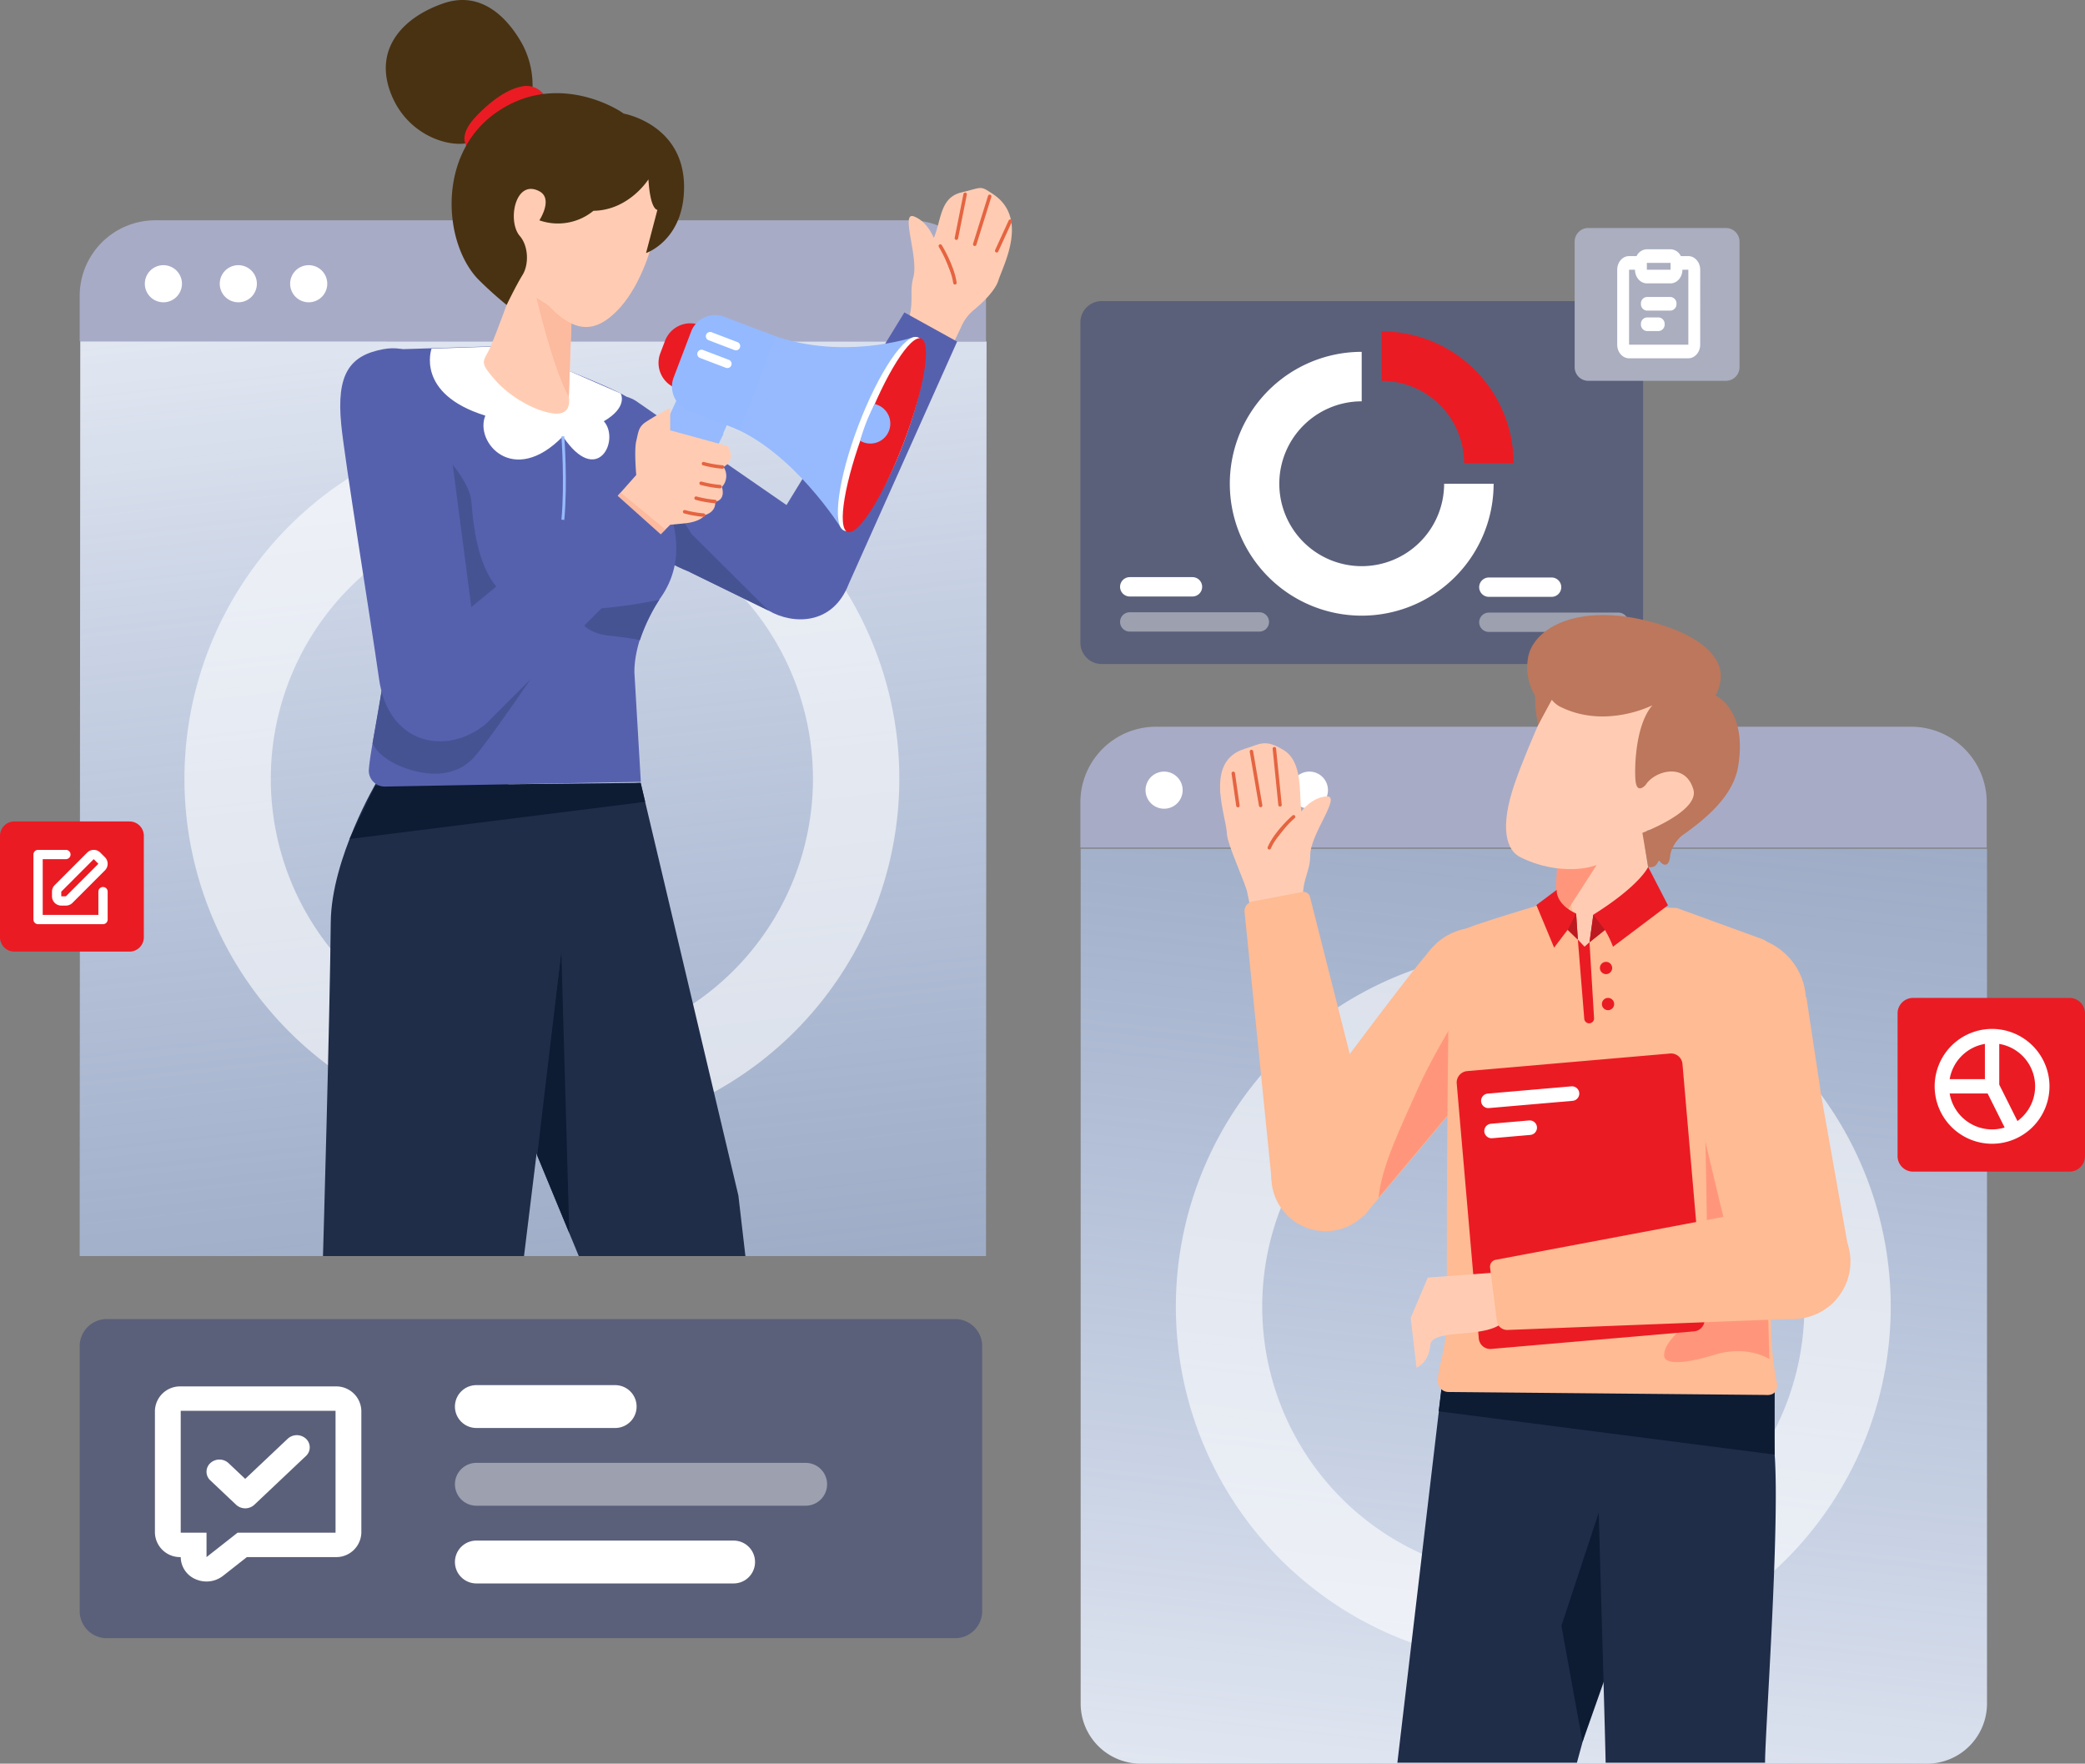 <svg xmlns="http://www.w3.org/2000/svg" xmlns:xlink="http://www.w3.org/1999/xlink" width="724.169" height="612.531" viewBox="0 0 724.169 612.531">
  <rect x="0" y="0" width="724.169" height="612.531" fill="#808080" stroke="none"/>
  <defs>
    <linearGradient id="linear-gradient" x1="0.448" y1="-0.408" x2="0.682" y2="1.712" gradientUnits="objectBoundingBox">
      <stop offset="0" stop-color="#fff"/>
      <stop offset="1" stop-color="#94b9ff" stop-opacity="0.349"/>
    </linearGradient>
    <linearGradient id="linear-gradient-2" x1="0.448" y1="1.408" x2="0.682" y2="-0.712" xlink:href="#linear-gradient"/>
    <linearGradient id="linear-gradient-3" x1="0.589" y1="11.616" x2="0.121" y2="9.81" gradientUnits="objectBoundingBox">
      <stop offset="0" stop-color="#fff"/>
      <stop offset="1" stop-color="#94b9ff"/>
    </linearGradient>
    <linearGradient id="linear-gradient-4" x1="0.37" y1="29.246" x2="0.767" y2="27.144" xlink:href="#linear-gradient-3"/>
    <clipPath id="clip-path">
      <rect id="Rectangle_232" data-name="Rectangle 232" width="25.78" height="25.805" fill="#fff"/>
    </clipPath>
    <clipPath id="clip-path-2">
      <rect id="Rectangle_83" data-name="Rectangle 83" width="39.882" height="39.882" fill="#fff"/>
    </clipPath>
    <clipPath id="clip-path-3">
      <rect id="Rectangle_81" data-name="Rectangle 81" width="28.824" height="37.858" fill="#fff"/>
    </clipPath>
  </defs>
  <g id="Group_281" data-name="Group 281" transform="translate(-1032.71 -262.474)">
    <g id="LoginIllustration" transform="translate(1032.71 262.474)">
      <path id="Path_97" data-name="Path 97" d="M697.514,141.977H516.848a7.387,7.387,0,0,0-7.387,7.388V260.627a7.387,7.387,0,0,0,7.387,7.388H697.514a7.385,7.385,0,0,0,7.38-7.388V149.358a7.385,7.385,0,0,0-7.38-7.388Z" transform="translate(-134.22 -37.403)" fill="#5a607a"/>
      <path id="Path_98" data-name="Path 98" d="M666.032,214.8a37.218,37.218,0,1,1-37.225-37.225" transform="translate(-155.858 -46.785)" fill="none" stroke="#fff" stroke-miterlimit="10" stroke-width="17.19"/>
      <path id="Path_99" data-name="Path 99" d="M651.55,167.93a37.218,37.218,0,0,1,37.218,37.218" transform="translate(-171.655 -44.243)" fill="none" stroke="#eb1b23" stroke-miterlimit="10" stroke-width="17.19"/>
      <path id="Path_100" data-name="Path 100" d="M532.74,276.7h21.787" transform="translate(-140.354 -72.899)" fill="none" stroke="#fff" stroke-linecap="round" stroke-miterlimit="10" stroke-width="6.73"/>
      <path id="Path_101" data-name="Path 101" d="M532.74,293.26h45.018" transform="translate(-140.354 -77.262)" fill="none" stroke="#fff" stroke-linecap="round" stroke-miterlimit="10" stroke-width="6.73" opacity="0.4"/>
      <path id="Path_102" data-name="Path 102" d="M702.08,276.87h21.787" transform="translate(-184.967 -72.944)" fill="none" stroke="#fff" stroke-linecap="round" stroke-miterlimit="10" stroke-width="6.73"/>
      <path id="Path_103" data-name="Path 103" d="M702.08,293.42H747.1" transform="translate(-184.967 -77.304)" fill="none" stroke="#fff" stroke-linecap="round" stroke-miterlimit="10" stroke-width="6.73" opacity="0.4"/>
      <path id="Path_104" data-name="Path 104" d="M63.845,103.88H326.106a26.254,26.254,0,0,1,26.258,26.258v15.718H37.58V130.138A26.254,26.254,0,0,1,63.838,103.88Z" transform="translate(-9.901 -27.368)" fill="#a8abc6"/>
      <path id="Path_105" data-name="Path 105" d="M37.577,478.632H352.362l.191-317.665-314.776-.033-.207,317.7h0Z" transform="translate(-9.898 -42.385)" fill="url(#linear-gradient)"/>
      <path id="Path_215" data-name="Path 215" d="M37.577,160.88H352.362V457.766A20.872,20.872,0,0,1,331.5,478.632H58.436A20.872,20.872,0,0,1,37.57,457.766V160.88h0Z" transform="translate(337.769 133.898)" fill="url(#linear-gradient-2)"/>
      <path id="Path_106" data-name="Path 106" d="M216.488,437.357A109.148,109.148,0,1,0,107.34,328.208,109.147,109.147,0,0,0,216.488,437.357Z" transform="translate(-28.279 -57.713)" fill="none" stroke="#fff" stroke-miterlimit="10" stroke-width="30" opacity="0.6"/>
      <path id="Path_107" data-name="Path 107" d="M74.745,137.93a6.445,6.445,0,1,0-6.445-6.445A6.447,6.447,0,0,0,74.745,137.93Z" transform="translate(-17.994 -32.943)" fill="#fff"/>
      <path id="Path_108" data-name="Path 108" d="M110.075,137.93a6.445,6.445,0,1,0-6.445-6.445A6.447,6.447,0,0,0,110.075,137.93Z" transform="translate(-27.302 -32.943)" fill="#fff"/>
      <path id="Path_109" data-name="Path 109" d="M143.265,137.93a6.445,6.445,0,1,0-6.445-6.445A6.447,6.447,0,0,0,143.265,137.93Z" transform="translate(-36.046 -32.943)" fill="#fff"/>
      <path id="Path_110" data-name="Path 110" d="M535.735,342.68H798a26.254,26.254,0,0,1,26.258,26.258v15.718H509.47V368.938a26.254,26.254,0,0,1,26.265-26.258Z" transform="translate(-134.223 -90.282)" fill="#a8abc6"/>
      <path id="Path_112" data-name="Path 112" d="M706.318,685.487A109.148,109.148,0,1,0,597.17,576.338,109.151,109.151,0,0,0,706.318,685.487Z" transform="translate(-173.769 -122.519)" fill="none" stroke="#fff" stroke-miterlimit="10" stroke-width="30" opacity="0.6"/>
      <path id="Path_113" data-name="Path 113" d="M546.635,376.729a6.445,6.445,0,1,0-6.445-6.445A6.447,6.447,0,0,0,546.635,376.729Z" transform="translate(-142.316 -95.856)" fill="#fff"/>
      <path id="Path_114" data-name="Path 114" d="M581.965,376.729a6.445,6.445,0,1,0-6.445-6.445A6.447,6.447,0,0,0,581.965,376.729Z" transform="translate(-151.624 -95.856)" fill="#fff"/>
      <path id="Path_115" data-name="Path 115" d="M615.155,376.729a6.445,6.445,0,1,0-6.445-6.445A6.447,6.447,0,0,0,615.155,376.729Z" transform="translate(-160.368 -95.856)" fill="#fff"/>
      <path id="Path_116" data-name="Path 116" d="M674.459,652.68,658.94,784.16H721.3l35.59-130.7Z" transform="translate(-173.602 -171.953)" fill="#1f2d49"/>
      <path id="Path_117" data-name="Path 117" d="M743.636,791.23,736.3,750.867,750.839,706.8H773.37l-29.742,84.43Z" transform="translate(-193.983 -186.211)" fill="#0d1b33"/>
      <path id="Path_118" data-name="Path 118" d="M814.543,653.74a211.918,211.918,0,0,0,0,23.695c1.819,25.506-3.381,97.209-3.337,107.005H755.833c-.236-13.575-3.683-130.14-3.683-130.14Z" transform="translate(-198.158 -172.232)" fill="#1f2d49"/>
      <path id="Path_119" data-name="Path 119" d="M678.4,662.1l116.713,15.048V653.451l-115.527-.781-1.178,9.42Z" transform="translate(-178.729 -171.95)" fill="#0d1b33"/>
      <path id="Path_120" data-name="Path 120" d="M681.349,463.809c3.256-16.079-4.4-15.666-6.953-18.222,0,0-9.56-7.888-16.852-.538-7.711,7.778-51.934,68.189-51.934,68.189l27.672,25.448,5.2-6.209,13.471-16.064,14.407-17.176,1.79-1.952,19.437-22.015s-8.08-2.99-6.239-11.453Z" transform="translate(-159.552 -116.426)" fill="#febb94"/>
      <path id="Path_121" data-name="Path 121" d="M709.33,465.338a21.263,21.263,0,1,0-26.913,13.412A21.262,21.262,0,0,0,709.33,465.338Z" transform="translate(-175.962 -115.215)" fill="#febb94"/>
      <path id="Path_122" data-name="Path 122" d="M679.6,500.565c.56-3.359,1.672-10.083,2.872-16.211l6.386-29.653s-17.147,25.337-25.042,42.992C657.97,510.92,651.187,524.4,650.06,535.8l13.471-16.064,14.407-17.176,1.665-2Z" transform="translate(-171.262 -119.794)" fill="#ff967c"/>
      <path id="Path_123" data-name="Path 123" d="M604.352,410.84c-1.436-13.6,2.261-14.259,2.313-21.632.029-7.2,10.908-20.542,5.716-20.277s-8.831,5.23-8.831,5.23c-.773-6.467.53-17.22-6.084-21.279s-8.176-2.092-13.56-.479c-14.377,4.412-6.349,23.444-6.2,29.469.133,3.793,6.806,17.986,7.108,20.608l2.129,10.1,17.419-1.738Z" transform="translate(-151.576 -92.337)" fill="#ffccb3"/>
      <path id="Path_124" data-name="Path 124" d="M602.906,372.548,600.94,353.03Z" transform="translate(-158.321 -93.008)" fill="#e56441"/>
      <path id="Path_125" data-name="Path 125" d="M602.906,372.548,600.94,353.03" transform="translate(-158.321 -93.008)" fill="none" stroke="#e56441" stroke-linecap="round" stroke-width="1.2"/>
      <path id="Path_126" data-name="Path 126" d="M593.327,373.112l-3.2-18.752Z" transform="translate(-155.473 -93.359)" fill="#e56441"/>
      <path id="Path_127" data-name="Path 127" d="M593.327,373.112l-3.2-18.752" transform="translate(-155.473 -93.359)" fill="none" stroke="#e56441" stroke-linecap="round" stroke-width="1.2"/>
      <path id="Path_128" data-name="Path 128" d="M583.173,375.865,581.56,364.64Z" transform="translate(-153.215 -96.067)" fill="#e56441"/>
      <path id="Path_129" data-name="Path 129" d="M583.173,375.865,581.56,364.64" transform="translate(-153.215 -96.067)" fill="none" stroke="#e56441" stroke-linecap="round" stroke-width="1.2"/>
      <path id="Path_130" data-name="Path 130" d="M598.54,395.906c2.35-5.495,8.448-10.776,8.448-10.776Z" transform="translate(-157.689 -101.465)" fill="#e56441"/>
      <path id="Path_131" data-name="Path 131" d="M598.54,395.906c2.35-5.495,8.448-10.776,8.448-10.776" transform="translate(-157.689 -101.465)" fill="none" stroke="#e56441" stroke-linecap="round" stroke-width="1.2"/>
      <path id="Path_132" data-name="Path 132" d="M632.587,513.023l-23.01-90.831a2.277,2.277,0,0,0-1-1.3,2.315,2.315,0,0,0-1.62-.3L589.6,423.894a3.39,3.39,0,0,0-2.07,1.318,3.431,3.431,0,0,0-.648,2.364l9.56,94.432,36.135-8.986Z" transform="translate(-154.614 -110.797)" fill="#febb94"/>
      <path id="Path_133" data-name="Path 133" d="M618.371,567.082a18.841,18.841,0,1,0-18.841-18.841A18.838,18.838,0,0,0,618.371,567.082Z" transform="translate(-157.95 -139.474)" fill="#febb94"/>
      <path id="Path_134" data-name="Path 134" d="M715.1,426s-21.536,6.356-26.958,8.625S682.365,445.96,682,452.383c-.25,4.5-1.1,72.579-.773,115.387.074,9.141-1.635,14.945-2.725,20.027a20.426,20.426,0,0,0-.486,4.125,3.612,3.612,0,0,0,.265,1.422,3.879,3.879,0,0,0,.788,1.215,3.7,3.7,0,0,0,1.193.818,3.746,3.746,0,0,0,1.414.3l110.268,1.031s4.891.714,3.712-4.869a107.611,107.611,0,0,1-1.915-18.5c-1.1-44.458-1.311-118.908-1.79-122.436-.722-5.288,4.957-9.848-1.2-12.507l-29.734-10.82L715.1,426.007Z" transform="translate(-178.628 -112.233)" fill="#febb94"/>
      <path id="Path_135" data-name="Path 135" d="M798.294,491.584s1.672,61.619,1.318,82.161c-.214,12.8-14.849,18.222-14.893,25.632-.022,4.382,11.829,1.657,17.058-.052,11.763-3.83,19.5,1.37,19.5,1.37L818.144,488.41Z" transform="translate(-206.739 -128.675)" fill="#ff967c"/>
      <path id="Path_136" data-name="Path 136" d="M735.13,394.129l6.577,34.345,2.32,2.46s-.921,1.1,1.724-1.547c6.231-6.246,22.634-13.862,21.956-16.314-.972-3.513-3.793-25.4-3.793-25.4l-28.784,6.467Z" transform="translate(-193.674 -102.135)" fill="#ffccb3"/>
      <path id="Path_137" data-name="Path 137" d="M734.151,399.53h17.323L732.45,429.088l1.709-29.558Z" transform="translate(-192.968 -105.259)" fill="#ff967c"/>
      <path id="Path_138" data-name="Path 138" d="M778.451,362.875c5.06-12.536-10.4-14.127-13.074-14.289s-.884-20.446-.884-20.446-27.318-13.766-35.037-10.481c0,0-11.078,22.929-16.315,38.168s-2.976,23.444,2.526,25.661c7.292,3.683,16.867,4.854,23.717,3.16,12.2-3.012,19.938-12.75,19.938-12.75.206-.029.324-.044.324-.044s14.031,2.872,18.8-8.964Z" transform="translate(-187.102 -83.556)" fill="#ffccb3"/>
      <path id="Path_139" data-name="Path 139" d="M773.752,366.745c9.862-6.887,18.156-14.576,19.725-24.343,3.167-19.68-7.874-24.439-7.874-24.439,7.343-13.943-9.406-21.478-18.045-24.291-28.556-9.3-45.968.788-47.183,11.844a18.621,18.621,0,0,0,2.57,12.521A40.171,40.171,0,0,0,724,328.18l4.721-8.735a8.8,8.8,0,0,0,3.521,2.7c15.512,7.388,31.421-.8,31.421-.8-6.2,7.167-6.246,23.032-5.848,26.346.575,4.78,3.528,1.289,3.528,1.289,2.909-4.7,13.722-8.124,16.55,1.62,2.21,7.594-17.706,15.062-17.706,15.062l2,11.829c3.712.759,3.16-3.167,4.147-1.856s3.079,2.151,3.484-1.863,3.94-7.027,3.94-7.027h-.007Z" transform="translate(-189.746 -76.408)" fill="#bc775c"/>
      <path id="Path_140" data-name="Path 140" d="M761.029,496.765l-70.48,6.106a3.99,3.99,0,0,0-3.624,4.309l7.667,88.562a3.99,3.99,0,0,0,4.309,3.624l70.48-6.106A3.979,3.979,0,0,0,773,588.951l-7.667-88.562a3.99,3.99,0,0,0-4.309-3.624Z" transform="translate(-180.971 -130.873)" fill="#eb1b23"/>
      <path id="Path_141" data-name="Path 141" d="M701.84,518.179,730.9,515.66" transform="translate(-184.904 -135.854)" fill="none" stroke="#fff" stroke-linecap="round" stroke-miterlimit="10" stroke-width="5.05"/>
      <path id="Path_142" data-name="Path 142" d="M703.36,532.889l13.25-1.149" transform="translate(-185.305 -140.091)" fill="none" stroke="#fff" stroke-linecap="round" stroke-miterlimit="10" stroke-width="5.05"/>
      <path id="Path_143" data-name="Path 143" d="M822.135,463.277c-10.849-13.582-15.725-7.078-19.541-6.747,0,0-12.912,2.408-11.9,13.324,1.075,11.556,20.078,88.569,20.078,88.569l39.877-3-1.893-10.621-3.889-21.875-4.147-23.385-.376-2.784-4.662-30.766s-7.933,4.53-13.552-2.725Z" transform="translate(-208.3 -119.79)" fill="#febb94"/>
      <path id="Path_144" data-name="Path 144" d="M824.764,483.263a22.528,22.528,0,1,0-30.986-7.41A22.533,22.533,0,0,0,824.764,483.263Z" transform="translate(-208.248 -116.325)" fill="#febb94"/>
      <path id="Path_145" data-name="Path 145" d="M696.309,599.88l-25.146,1.871-5.944,14.016,2.033,17.309s4.331-1.76,4.773-7.888,20.469-1.775,25.7-8.5" transform="translate(-175.256 -158.043)" fill="#ffccb3"/>
      <path id="Path_146" data-name="Path 146" d="M802.085,569.09l-97.563,18.392a2.418,2.418,0,0,0-1.451.972,2.473,2.473,0,0,0-.427,1.694l2.364,18.568a3.646,3.646,0,0,0,1.26,2.276,3.6,3.6,0,0,0,2.46.84L809.222,607.9l-7.144-38.8Z" transform="translate(-185.112 -149.931)" fill="#febb94"/>
      <path id="Path_147" data-name="Path 147" d="M838.358,607.7a19.96,19.96,0,1,0-19.968-19.96A19.962,19.962,0,0,0,838.358,607.7Z" transform="translate(-215.61 -149.586)" fill="#febb94"/>
      <path id="Path_148" data-name="Path 148" d="M280.738,369.15l33.94,143.317,2.445,21.036h-57.87L220.99,440.948l7.071-69.346,52.685-2.453Z" transform="translate(-58.221 -97.255)" fill="#1f2d49"/>
      <path id="Path_149" data-name="Path 149" d="M253.33,519.531,261.7,448.72l2.769,97.754L253.33,519.531Z" transform="translate(-66.741 -118.219)" fill="#0d1b33"/>
      <path id="Path_150" data-name="Path 150" d="M171.04,368.54s-15.828,26.582-16.035,48.848c-.309,33.41-2.7,115.954-2.7,115.954h69.824L235.09,427.6l-18.708-59.056H171.04Z" transform="translate(-40.127 -97.095)" fill="#1f2d49"/>
      <path id="Path_151" data-name="Path 151" d="M265.943,369.15l-92.156.95-8.956,18.531,102.667-12.9Z" transform="translate(-43.425 -97.255)" fill="#0d1b33"/>
      <path id="Path_152" data-name="Path 152" d="M440.906,147.436l4.905-10.282a15.908,15.908,0,0,1,4.478-6.121c3-2.431,7.469-6.725,8.566-10.275,1.863-5.657,10.6-21.765-1.9-30.014-4.626-3.042-3.484-2.335-10.982-.545s-6.924,9.848-9.553,15.8c0,0-2.151-5.708-6.909-7.483s1.65,14.075-.162,21.021,1.289,8.728-3.859,21.367l15.423,6.533Z" transform="translate(-112.098 -23.358)" fill="#ffccb3"/>
      <path id="Path_153" data-name="Path 153" d="M454.032,91.63l-3.042,15.232Z" transform="translate(-118.816 -24.141)" fill="#e56441"/>
      <path id="Path_154" data-name="Path 154" d="M454.032,91.63l-3.042,15.232" transform="translate(-118.816 -24.141)" fill="none" stroke="#e56441" stroke-linecap="round" stroke-width="1.21"/>
      <path id="Path_155" data-name="Path 155" d="M464.84,92.58l-5.2,16.653Z" transform="translate(-121.095 -24.391)" fill="#e56441"/>
      <path id="Path_156" data-name="Path 156" d="M464.84,92.58l-5.2,16.653" transform="translate(-121.095 -24.391)" fill="none" stroke="#e56441" stroke-linecap="round" stroke-width="1.21"/>
      <path id="Path_157" data-name="Path 157" d="M474.721,104.26,470,114.564Z" transform="translate(-123.824 -27.468)" fill="#e56441"/>
      <path id="Path_158" data-name="Path 158" d="M474.721,104.26,470,114.564" transform="translate(-123.824 -27.468)" fill="none" stroke="#e56441" stroke-linecap="round" stroke-width="1.21"/>
      <path id="Path_159" data-name="Path 159" d="M443.41,116s4.228,6.843,5.082,12.786Z" transform="translate(-116.819 -30.561)" fill="#e56441"/>
      <path id="Path_160" data-name="Path 160" d="M443.41,116s4.228,6.843,5.082,12.786" transform="translate(-116.819 -30.561)" fill="none" stroke="#e56441" stroke-linecap="round" stroke-width="1.21"/>
      <path id="Path_161" data-name="Path 161" d="M267.2,177.111c7.446-1.628,18.649-2.548,23.923.847l52.442,36.253,40.937-66.9,18.325,10.135L365.16,241.654c-5.539,14.355-19.342,14.134-27.782,9.244l-27.363-13.376-42.808-60.411Z" transform="translate(-70.395 -38.81)" fill="#5661ae"/>
      <path id="Path_162" data-name="Path 162" d="M309.719,234.85s-.1-4.316,10.069,12.308l26.8,26.663L319.22,260.445c-25.02-10.054-17.191-21.618-9.5-25.6Z" transform="translate(-79.615 -61.74)" fill="#465393"/>
      <path id="Path_163" data-name="Path 163" d="M242.069,171.275s18.576,7.351,21.411,9.619,5.531,20.785,10.348,29.58,11.873,25.02,1.576,39.928-9.207,26.744-9.207,26.744l2.195,37.394-88.79,1.635a5.516,5.516,0,0,1-2.283-.42,5.529,5.529,0,0,1-3.108-3.307,5.44,5.44,0,0,1-.28-2.305c.987-10.9,5.495-26.214,5.848-43.574.479-23.525.84-102.144.84-102.144L219.3,163.21c7.793,1.341,22.781,8.05,22.781,8.05Z" transform="translate(-45.817 -42.999)" fill="#5661ae"/>
      <path id="Path_164" data-name="Path 164" d="M301.019,282.8a167.208,167.208,0,0,1-22.163,3.13c-10.054.523-4.832,8.352,4.4,9.317s11.019,1.62,11.019,1.62a64.635,64.635,0,0,1,6.739-14.061Z" transform="translate(-72.027 -74.506)" fill="#465393"/>
      <path id="Path_165" data-name="Path 165" d="M178.778,321.617,175.67,339.64s2.048,5.377,11.615,8.676,18.141,2.305,23.746-3.963,25.146-35.214,25.146-35.214l-57.4,12.47Z" transform="translate(-46.281 -81.445)" fill="#465393"/>
      <path id="Path_166" data-name="Path 166" d="M198.8,208.51s12.941,11.8,13.7,20.55,2.519,33.159,19.15,35.6c20.38,2.983,25.72,5.892,16.27,8.176s-30.9-1.414-30.9,8.375c0,6.968-8.33,12.182-12.521,8.374s-37.534-61.656-5.708-81.064Z" transform="translate(-48.785 -54.934)" fill="#465393"/>
      <path id="Path_167" data-name="Path 167" d="M316.908,185.51l-10.1,21.824,18.274,7.815L336,190.371Z" transform="translate(-80.831 -48.874)" fill="#96bafd"/>
      <path id="Path_168" data-name="Path 168" d="M316.03,200.23l18.531,3.248-2.335,4.375-16.2-5.649V200.23Z" transform="translate(-83.26 -52.752)" fill="#96bafd"/>
      <path id="Path_169" data-name="Path 169" d="M324.937,153.069h0a9.408,9.408,0,0,0-12.138,5.443l-1.65,4.338a9.408,9.408,0,0,0,5.443,12.138h0a9.408,9.408,0,0,0,12.138-5.443l1.65-4.338A9.408,9.408,0,0,0,324.937,153.069Z" transform="translate(-81.811 -40.165)" fill="#eb1b23"/>
      <path id="Path_170" data-name="Path 170" d="M355.5,156.63c25.779,10.673,51.993,1.643,51.993,1.643l-25.4,66.5S365.2,197.6,343.1,189.2c-8.146-3.093,12.4-32.57,12.4-32.57Z" transform="translate(-89.888 -41.266)" fill="#96bafd"/>
      <path id="Path_171" data-name="Path 171" d="M417.975,195.576c7.063-18.546,9.266-34.927,4.92-36.584s-13.6,12.042-20.653,30.589-9.266,34.927-4.92,36.584S410.919,214.122,417.975,195.576Z" transform="translate(-104.09 -41.852)" fill="#fff"/>
      <path id="Path_172" data-name="Path 172" d="M418.582,195.744c7.063-18.546,9.774-34.735,6.054-36.15s-12.462,12.47-19.518,31.023-9.774,34.735-6.054,36.15S411.526,214.3,418.582,195.744Z" transform="translate(-104.696 -42.021)" fill="#eb1b23"/>
      <path id="Path_173" data-name="Path 173" d="M335.022,149.15l17.795,6.776-12.4,32.57-17.795-6.776a9.052,9.052,0,0,1-2.946-1.849,8.882,8.882,0,0,1-2.791-6.224,8.761,8.761,0,0,1,.582-3.425l6.062-15.917a8.936,8.936,0,0,1,4.684-4.964,8.905,8.905,0,0,1,6.813-.192Z" transform="translate(-83.485 -39.141)" fill="url(#linear-gradient-3)"/>
      <path id="Path_174" data-name="Path 174" d="M343.838,160.061l-8.986-3.425A1.478,1.478,0,0,0,333.8,159.4l8.986,3.425a1.478,1.478,0,0,0,1.053-2.762Z" transform="translate(-87.69 -41.242)" fill="#fff"/>
      <path id="Path_175" data-name="Path 175" d="M339.788,168.42l-8.986-3.425a1.478,1.478,0,0,0-1.053,2.762l8.986,3.425a1.478,1.478,0,0,0,1.053-2.762Z" transform="translate(-86.623 -43.443)" fill="#fff"/>
      <path id="Path_176" data-name="Path 176" d="M410.712,190.407l1.1.457a6.94,6.94,0,0,1,.044,12.8,6.852,6.852,0,0,1-2.784.545,6.965,6.965,0,0,1-2.777-.619l-.663-.3a60.732,60.732,0,0,1,5.082-12.89Z" transform="translate(-106.866 -50.163)" fill="url(#linear-gradient-4)"/>
      <path id="Path_177" data-name="Path 177" d="M288.45,225.267l8.529-9.619s-.773-8.529,0-11.792.773-4.655,2.946-6.356a85.7,85.7,0,0,1,8.839-5.119v7.756l20.108,5.509s2.939,4.67-1.576,7.218a5.588,5.588,0,0,1-.582,6.953s1.591,4.338-2.357,5.163c0,0,.7,3.256-3.58,4.625,0,0-1.267,2.136-6.371,2.769-1.407.177-5.635.56-5.635.56l-8.065,8L288.45,225.267Z" transform="translate(-75.994 -50.684)" fill="#ffccb3"/>
      <path id="Path_178" data-name="Path 178" d="M291.3,233.417l14.9,13.331,1.679-1.665L292.3,232.29l-1,1.134Z" transform="translate(-76.745 -61.199)" fill="#fcba9f"/>
      <path id="Path_179" data-name="Path 179" d="M338.305,219.794a37.4,37.4,0,0,1-6.555-1.164Z" transform="translate(-87.402 -57.6)" fill="#e56441"/>
      <path id="Path_180" data-name="Path 180" d="M338.305,219.794a37.4,37.4,0,0,1-6.555-1.164" transform="translate(-87.402 -57.6)" fill="none" stroke="#e56441" stroke-linecap="round" stroke-width="1.21"/>
      <path id="Path_181" data-name="Path 181" d="M337.175,229.034a37.4,37.4,0,0,1-6.555-1.164Z" transform="translate(-87.104 -60.034)" fill="#e56441"/>
      <path id="Path_182" data-name="Path 182" d="M337.175,229.034a37.4,37.4,0,0,1-6.555-1.164" transform="translate(-87.104 -60.034)" fill="none" stroke="#e56441" stroke-linecap="round" stroke-width="1.21"/>
      <path id="Path_183" data-name="Path 183" d="M334.805,236.064a37.4,37.4,0,0,1-6.555-1.164Z" transform="translate(-86.479 -61.886)" fill="#e56441"/>
      <path id="Path_184" data-name="Path 184" d="M334.805,236.064a37.4,37.4,0,0,1-6.555-1.164" transform="translate(-86.479 -61.886)" fill="none" stroke="#e56441" stroke-linecap="round" stroke-width="1.21"/>
      <path id="Path_185" data-name="Path 185" d="M329.405,242.474a37.4,37.4,0,0,1-6.555-1.164Z" transform="translate(-85.057 -63.575)" fill="#e56441"/>
      <path id="Path_186" data-name="Path 186" d="M329.405,242.474a37.4,37.4,0,0,1-6.555-1.164" transform="translate(-85.057 -63.575)" fill="none" stroke="#e56441" stroke-linecap="round" stroke-width="1.21"/>
      <path id="Path_187" data-name="Path 187" d="M196.685,183.111s-3.874-21.8-21.323-18.568c-11.7,2.173-16.278,8.7-14.584,26.088,1.178,12.16,9.995,66.4,13.162,88.555,3.256,22.737,23.488,26.751,37.151,15.445l63.38-63.365-19.5-17.449-49.01,40.311L196.685,183.1Z" transform="translate(-42.268 -43.264)" fill="#5661ae"/>
      <path id="Path_188" data-name="Path 188" d="M268.963,179.7l-17.692-7.712c-3.174,15.674-1.819,12.367-4,13.545,0,0-18.664.714-23.481-22.067l-20.491.678s-5.745,15.674,18.679,23.282c-3.845,9.185,9.671,24.9,26.928,7.2,11.954,17.824,20,1.2,14.223-5.252,8.632-5.023,5.841-9.671,5.841-9.671Z" transform="translate(-53.406 -43.068)" fill="#fff" fill-rule="evenodd"/>
      <path id="Path_189" data-name="Path 189" d="M258.711,140.9l-1.046,29.233s1.429,6.4-5.141,5.693-15.416-5.885-20.388-11.564-4.633-6.135-2.5-9.862,12.138-32.143,12.138-32.143L258.7,140.917Z" transform="translate(-60.11 -32.211)" fill="#ffccb3"/>
      <path id="Path_190" data-name="Path 190" d="M265.109,148.132,253,140.42s5.369,23.555,11.218,34.492Z" transform="translate(-66.654 -36.995)" fill="#fcba9f"/>
      <path id="Path_191" data-name="Path 191" d="M232.852,31.465a30.574,30.574,0,0,0-3.535-16.175c-4.382-7.918-13.479-18.87-27.3-14.149S178.1,16.477,183.32,31.465s19.732,19.791,27.127,18.193,22.406-18.193,22.406-18.193Z" transform="translate(-47.928 -0.001)" fill="#493212"/>
      <path id="Path_192" data-name="Path 192" d="M247.072,44.224a7.59,7.59,0,0,0-3.41-3.042,7.509,7.509,0,0,0-4.537-.523c-5.465,1.009-11.218,5.325-16.116,10.5S218.274,60.1,220.5,62.395s26.575-18.163,26.575-18.163Z" transform="translate(-57.7 -10.675)" fill="#eb1b23"/>
      <path id="Path_193" data-name="Path 193" d="M291.537,84.991s-2.917,28.165-16.616,40.989c-8.934,8.367-17.132,6.224-29.351-10.518-11.2-15.35-12.19-22.811-12.19-22.811l11.844-26.641s47.706-6.791,46.314,18.981Z" transform="translate(-61.485 -17.178)" fill="#ffccb3"/>
      <path id="Path_194" data-name="Path 194" d="M281.312,73.88s-6.739,10.731-19.091,10.908a19.45,19.45,0,0,1-18.782,3.307s4.927-7.469,0-10.091c-8.36-4.449-11.247,10.378-6.784,15.541,3.027,3.506,3.2,9.87.943,13.523s-5.524,10.422-5.524,10.422a134.978,134.978,0,0,1-10.024-9.045c-12.05-12.808-14.024-43,5.885-57.414s40.871-2.88,44.8,0c0,0,20.925,3.653,20.962,25.411.029,18.605-13.206,23.024-13.206,23.024l3.948-15.018s-2.445.265-3.123-10.577Z" transform="translate(-56.106 -11.576)" fill="#493212"/>
      <path id="Path_195" data-name="Path 195" d="M341.625,621.98H46.993a9.411,9.411,0,0,0-9.413,9.413V723.4a9.418,9.418,0,0,0,9.413,9.42H341.625a9.413,9.413,0,0,0,9.413-9.42V631.393A9.411,9.411,0,0,0,341.625,621.98Z" transform="translate(-9.901 -163.865)" fill="#5a607a"/>
      <path id="Path_196" data-name="Path 196" d="M44.981,387.34h-40A4.982,4.982,0,0,0,0,392.319V427.57a4.982,4.982,0,0,0,4.979,4.979h40a4.982,4.982,0,0,0,4.979-4.979V392.319a4.982,4.982,0,0,0-4.979-4.979Z" transform="translate(0 -102.048)" fill="#eb1b23"/>
      <path id="Path_201" data-name="Path 201" d="M224.63,663.24h48.214" transform="translate(-59.18 -174.735)" fill="none" stroke="#fff" stroke-linecap="round" stroke-miterlimit="10" stroke-width="14.89"/>
      <path id="Path_202" data-name="Path 202" d="M224.63,736.54h89.35" transform="translate(-59.18 -194.046)" fill="none" stroke="#fff" stroke-linecap="round" stroke-miterlimit="10" stroke-width="14.89"/>
      <path id="Path_203" data-name="Path 203" d="M224.63,699.89H339.008" transform="translate(-59.18 -184.391)" fill="none" stroke="#fff" stroke-linecap="round" stroke-miterlimit="10" stroke-width="14.89" opacity="0.4"/>
      <path id="Path_204" data-name="Path 204" d="M956.972,489.42H902.637a5.378,5.378,0,0,0-5.377,5.377v49.577a5.378,5.378,0,0,0,5.377,5.377h54.335a5.38,5.38,0,0,0,5.384-5.377V494.8A5.38,5.38,0,0,0,956.972,489.42Z" transform="translate(-238.186 -142.84)" fill="#eb1b23"/>
      <path id="Path_208" data-name="Path 208" d="M265.42,205.77s1.2,16.16,0,28.968" transform="translate(-69.926 -54.212)" fill="none" stroke="#96bafd" stroke-miterlimit="10" stroke-width="1"/>
      <path id="Path_209" data-name="Path 209" d="M744.271,425.374c16.337-10.231,19.047-16.594,19.047-16.594l6.879,13.331L751.114,436.5a37.814,37.814,0,0,0-2.8-5.826l-5.369,4.279,1.326-9.568Zm-19.762-3.351,7.049-5.274s-.552,4.883,6.739,8.212l.6,9.074-3.535-3.425-4.7,6.209-6.158-14.79Z" transform="translate(-190.877 -107.696)" fill="#eb1b23" fill-rule="evenodd"/>
      <path id="Path_210" data-name="Path 210" d="M749.55,440.878l1.326-9.568,4.044,5.288Z" transform="translate(-197.473 -113.632)" fill="#bd1920"/>
      <path id="Path_211" data-name="Path 211" d="M742.184,430.74l-2.924,5.649,3.535,3.425-.6-9.074Z" transform="translate(-194.763 -113.482)" fill="#bd1920"/>
      <path id="Path_212" data-name="Path 212" d="M744.05,443.057l2.224,27.5a1.715,1.715,0,0,0,.457,1.031,1.75,1.75,0,0,0,.994.523,1.731,1.731,0,0,0,.751-.059,1.77,1.77,0,0,0,.655-.376,1.728,1.728,0,0,0,.427-.619,1.7,1.7,0,0,0,.118-.744l-1.584-26.346-1.724,1.547-2.32-2.46Z" transform="translate(-196.024 -116.725)" fill="#eb1b23"/>
      <path id="Path_213" data-name="Path 213" d="M756.579,457.807a2.129,2.129,0,1,0-2.129-2.129A2.13,2.13,0,0,0,756.579,457.807Z" transform="translate(-198.764 -119.491)" fill="#eb1b23"/>
      <path id="Path_214" data-name="Path 214" d="M757.519,474.807a2.129,2.129,0,1,0-2.129-2.129A2.125,2.125,0,0,0,757.519,474.807Z" transform="translate(-199.012 -123.97)" fill="#eb1b23"/>
      <g id="Group_282" data-name="Group 282" transform="translate(11.614 295.163)">
        <g id="Group_249" data-name="Group 249" transform="translate(0 0)" clip-path="url(#clip-path)">
          <path id="Path_92" data-name="Path 92" d="M24.169,12.9a1.612,1.612,0,0,0-1.612,1.612V22.58H3.222V3.226h8.056a1.613,1.613,0,0,0,0-3.226H1.612A1.613,1.613,0,0,0,0,1.615V24.193a1.611,1.611,0,0,0,1.612,1.612H24.169a1.611,1.611,0,0,0,1.611-1.612V14.515A1.611,1.611,0,0,0,24.169,12.9M6.445,14.515v1.613a3.226,3.226,0,0,0,3.223,3.226h1.611a3.222,3.222,0,0,0,2.278-.945L24.836,7.12a3.228,3.228,0,0,0,0-4.562L23.225.947a3.216,3.216,0,0,0-4.558,0L7.388,12.236a3.223,3.223,0,0,0-.944,2.279m3.223,0L20.946,3.226l1.61,1.612L11.279,16.128H9.667Z" transform="translate(0 0)" fill="#fff" fill-rule="evenodd"/>
        </g>
      </g>
      <g id="Group_70" data-name="Group 70" transform="translate(671.953 357.348)">
        <g id="Group_69" data-name="Group 69" transform="translate(0 0)" clip-path="url(#clip-path-2)">
          <path id="Path_43" data-name="Path 43" d="M19.94,0A19.941,19.941,0,1,0,39.882,19.942,19.964,19.964,0,0,0,19.94,0M17.447,5.209v12.24H5.209A14.942,14.942,0,0,1,17.447,5.209M19.94,34.9A14.948,14.948,0,0,1,5.209,22.435H18.4l5.906,11.81a14.953,14.953,0,0,1-4.365.653M28.756,32,22.432,19.352V5.209A14.931,14.931,0,0,1,28.756,32" transform="translate(0 0)" fill="#fff" fill-rule="evenodd"/>
        </g>
      </g>
      <path id="Path_46" data-name="Path 46" d="M393.712,0H339.937a8.723,8.723,0,0,0-8.96,8.465V50.813a8.727,8.727,0,0,0,8.96,8.469,8.459,8.459,0,0,0,5.154,7.672,9.433,9.433,0,0,0,3.807.8,9.3,9.3,0,0,0,5.729-1.961l8.29-6.513h30.795a8.722,8.722,0,0,0,8.962-8.469V8.465A8.718,8.718,0,0,0,393.712,0m0,50.813H359.678L348.9,59.281V50.813h-8.962V8.465h53.775ZM359.176,41.1a4.659,4.659,0,0,0,6.336,0l17.927-16.943a4.071,4.071,0,0,0,0-5.985,4.671,4.671,0,0,0-6.338,0l-14.76,13.944-5.794-5.472a4.659,4.659,0,0,0-6.333,0,4.068,4.068,0,0,0,0,5.988Z" transform="translate(-277.17 481.508)" fill="#fff" fill-rule="evenodd"/>
    </g>
    <path id="Path_216" data-name="Path 216" d="M949.79,489.42h-47.8a4.731,4.731,0,0,0-4.73,4.73v43.614a4.731,4.731,0,0,0,4.73,4.73h47.8a4.733,4.733,0,0,0,4.737-4.73V494.15A4.733,4.733,0,0,0,949.79,489.42Z" transform="translate(682.364 -147.76)" fill="#aaaebf"/>
    <g id="Group_66" data-name="Group 66" transform="translate(1594.405 349.051)">
      <g id="Group_66-2" data-name="Group 66" transform="translate(0 0)" clip-path="url(#clip-path-3)">
        <path id="Path_40" data-name="Path 40" d="M24.707,2.367H22.093A4.053,4.053,0,0,0,18.53,0H10.294A4.056,4.056,0,0,0,6.731,2.367H4.117C1.853,2.367,0,4.494,0,7.1V33.127c0,2.6,1.853,4.732,4.117,4.732h20.59c2.264,0,4.117-2.131,4.117-4.732V7.1c0-2.6-1.853-4.731-4.117-4.731M10.294,4.734H18.53V7.1H10.294ZM24.707,33.127H4.117V7.1H6.177c0,2.6,1.853,4.734,4.118,4.734H18.53c2.263,0,4.117-2.131,4.117-4.734h2.059ZM18.53,16.564H10.294A2.228,2.228,0,0,0,8.236,18.93,2.231,2.231,0,0,0,10.294,21.3H18.53a2.23,2.23,0,0,0,2.058-2.367,2.228,2.228,0,0,0-2.058-2.366m-4.118,7.1H10.294a2.23,2.23,0,0,0-2.058,2.367,2.23,2.23,0,0,0,2.058,2.366h4.118a2.23,2.23,0,0,0,2.058-2.366,2.229,2.229,0,0,0-2.058-2.367" transform="translate(0 0)" fill="#fff" fill-rule="evenodd"/>
      </g>
    </g>
  </g>
</svg>
